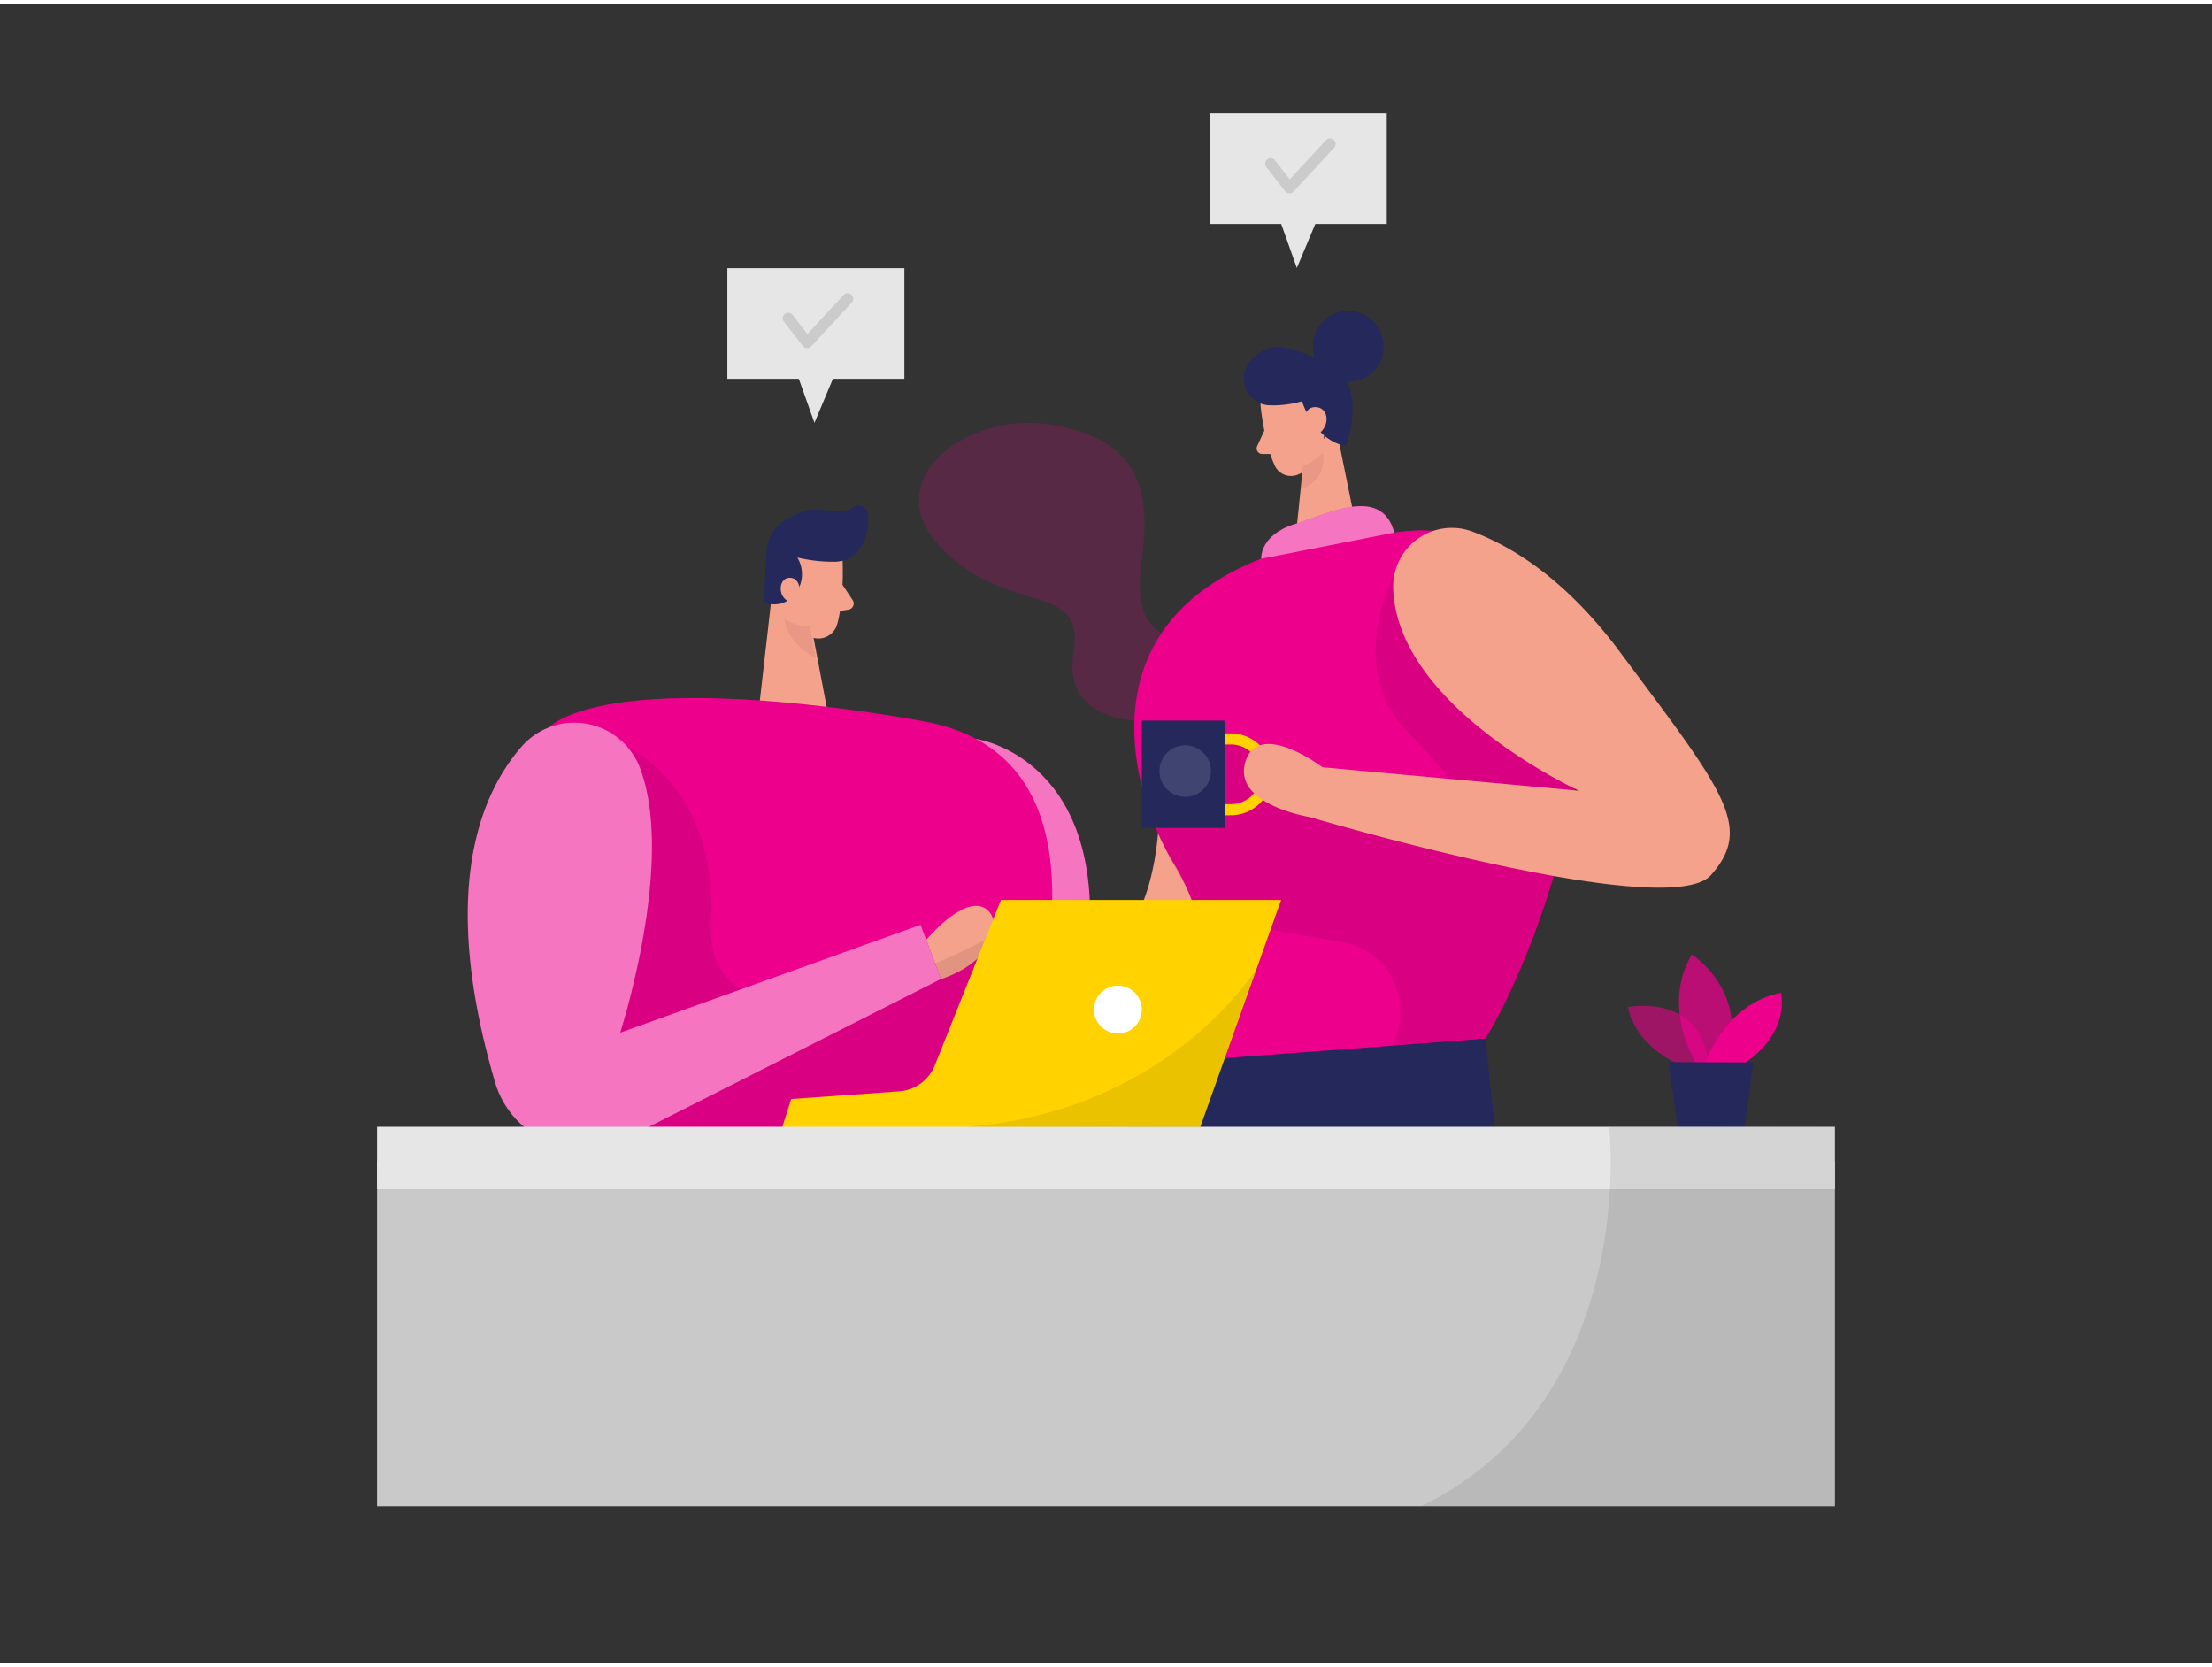 <svg id="Layer_1" data-name="Layer 1" xmlns="http://www.w3.org/2000/svg" viewBox="0 0 400 300" width="406" height="306" class="illustration styles_illustrationTablet__1DWOa"><rect x="0" y="0" width="400" height="300" fill="#333333" stroke="none"/><title>#83_coworking_twocolour</title><path d="M176.48,132.88S199,135.94,197,168.81H178.26Z" fill="#EC008C"></path><path d="M178.26,168.81l-1.78-35.93S199,135.94,197,168.81" fill="#fff" opacity="0.46"></path><path d="M209.67,141.18s1.45,26.62-11.85,30.68,22.46,9.29,22.46,9.29L229,154.43Z" fill="#f4a28c"></path><path d="M228,73.09s.67,6.4,2.53,10.39A3.24,3.24,0,0,0,234.87,85a7.16,7.16,0,0,0,4.48-6.34l.82-5.89a5.76,5.76,0,0,0-3.66-5.58C232.45,65.34,227.42,69.2,228,73.09Z" fill="#f4a28c"></path><polygon points="241.5 76.08 245.69 96.77 234.12 98.27 235.68 83.01 241.5 76.08" fill="#f4a28c"></polygon><path d="M252.08,95.57a31.91,31.91,0,0,1,22.12,4.53c7.56,4.9,14.56,14.14,12.3,31.45-4.52,34.63-17.9,55.54-17.9,55.54L221.35,191s-1.18-22.73-9-35.42-18-46,21.74-57.33Z" fill="#EC008C"></path><path d="M228.65,77.1l-1.29,2.78a1,1,0,0,0,.93,1.47h2.51Z" fill="#f4a28c"></path><path d="M235.63,83.44a7.85,7.85,0,0,0,3.54-2.29s1.33,4.43-4,6.66Z" fill="#ce8172" opacity="0.31"></path><path d="M236.12,76.19s-.42-2.45,1.45-2.61,2.49,3.36.07,4.17Z" fill="#f4a28c"></path><path d="M229.29,72.54a18.7,18.7,0,0,0,6.15-.72s2.11,7,7.95,8.11c0,0,4.14-11.22-2.88-14.59-5.89-2.82-10.32-5.41-14.38-.8A4.83,4.83,0,0,0,229.29,72.54Z" fill="#24285b"></path><circle cx="243.81" cy="61.9" r="6.41" fill="#24285b"></circle><path d="M228.07,100.31s-.35-4.24,6-6.27,15.8-6.92,18.06,1.53Z" fill="#EC008C"></path><path d="M228.07,100.31s-.35-4.24,6-6.27,15.8-6.92,18.06,1.53Z" fill="#fff" opacity="0.46"></path><path d="M235.75,75.57s0-2.87,2.28-2.69,2.67,3.52,0,5.16Z" fill="#f4a28c"></path><polygon points="131.53 47.76 131.53 67.76 144.45 67.76 147.28 75.72 150.62 67.76 163.54 67.76 163.54 47.76 131.53 47.76" fill="#e6e6e6"></polygon><path d="M145.92,62.22h0a1,1,0,0,1-.75-.39l-3.38-4.35a1,1,0,1,1,1.58-1.22L146,59.68l6.55-7.08A1,1,0,0,1,154,54l-7.35,7.94A1,1,0,0,1,145.92,62.22Z" opacity="0.12"></path><polygon points="218.76 19.76 218.76 39.76 231.68 39.76 234.51 47.72 237.85 39.76 250.77 39.76 250.77 19.76 218.76 19.76" fill="#e6e6e6"></polygon><path d="M233.15,34.22h0a1,1,0,0,1-.75-.38L229,29.49a1,1,0,0,1,.18-1.41,1,1,0,0,1,1.4.18l2.66,3.42,6.55-7.08A1,1,0,0,1,241.24,26l-7.36,7.94A1,1,0,0,1,233.15,34.22Z" opacity="0.12"></path><path d="M152.37,100.62s.32,7-1,11.59a3.53,3.53,0,0,1-4.4,2.36c-2.3-.72-5.21-2.36-5.83-6.09l-1.84-6.2a6.3,6.3,0,0,1,3-6.61C146.36,93,152.39,96.35,152.37,100.62Z" fill="#f4a28c"></path><polygon points="139.74 105.44 137.14 128.26 149.81 128.79 146.62 111.98 139.74 105.44" fill="#f4a28c"></polygon><path d="M150.62,100.84a27.88,27.88,0,0,1-6.43-.76,5.85,5.85,0,0,1-.26,6.41,4.77,4.77,0,0,1-5.82,1.66l.48-9A7.14,7.14,0,0,1,142.46,93a26.62,26.62,0,0,1,3.07-1.35c2.63-.93,6.35,1,8.75-.7a1.69,1.69,0,0,1,2.63,1.22c.29,2.75-.38,7-4.14,8.38A6.54,6.54,0,0,1,150.62,100.84Z" fill="#24285b"></path><path d="M144.68,106.31s.06-2.7-2-2.57-2.14,4,.6,4.49Z" fill="#f4a28c"></path><path d="M152.35,105l1.84,2.78a1.13,1.13,0,0,1-.78,1.73l-2.7.39Z" fill="#f4a28c"></path><path d="M146.44,112.53a8.35,8.35,0,0,1-4.57-1.36s.18,4.24,5.67,7.12Z" fill="#ce8172" opacity="0.31"></path><path d="M167,129.68s-49.37-9.46-66.24,0,18.51,97.5,18.51,97.5l52-1.64S216.77,138.73,167,129.68Z" fill="#EC008C"></path><path d="M167.48,169.22s5.84-7.06,9.84-6.06,4,9.35-7.17,13.17Z" fill="#f4a28c"></path><path d="M113.73,134.6s16.09,7.14,14.84,31.14,32.08,13,50.91,2.74L170.15,203H103.32V157.24Z" opacity="0.08"></path><polygon points="268.6 187.09 274.82 246.16 205.16 240.4 215.82 191.02 268.6 187.09" fill="#24285b"></polygon><path d="M252.08,103.44s-9.06,16.82,2.77,28.49,11.5,17,11.5,17L229,134.6l-10.85-1.67L209,149a103,103,0,0,0,5.54,10.82l2.28,5.32,25.87,4.47A12.67,12.67,0,0,1,252.9,185l-.82,3.48,16.52-1.38s9.35-16,12.38-29.42,5.95-23.07,5.95-23.07Z" opacity="0.08"></path><path d="M305.58,192.46s-9.21-2.51-11.21-11.08c0,0,14.27-2.89,14.67,11.84Z" fill="#EC008C" opacity="0.58"></path><path d="M306.71,191.55s-6.44-10.17-.77-19.69c0,0,10.85,6.9,6,19.71Z" fill="#EC008C" opacity="0.73"></path><path d="M308.37,191.56s3.4-10.75,13.68-12.78c0,0,1.92,7-6.66,12.81Z" fill="#EC008C"></path><polygon points="301.69 191.32 303.56 204.09 315.32 204.14 317.05 191.38 301.69 191.32" fill="#24285b"></polygon><rect x="68.18" y="209.17" width="263.63" height="62.46" fill="#c9c9c9"></rect><path d="M94.15,134.47C86.58,143.29,79.53,161,89.54,195a16.7,16.7,0,0,0,23.52,10.19l57.09-28.89-3.68-9.81L112.15,186s10.11-31.2,3.5-48.08A12.69,12.69,0,0,0,94.15,134.47Z" fill="#EC008C"></path><path d="M141.07,204.32l2-6.33,19.51-1.38a7.54,7.54,0,0,0,6.48-4.74L181,162h50.67L217,203.19Z" fill="#ffd200"></path><path d="M94.15,134.47C86.58,143.29,79.53,161,89.54,195a16.7,16.7,0,0,0,23.52,10.19l57.09-28.89-3.68-9.81L112.15,186s10.11-31.2,3.5-48.08A12.69,12.69,0,0,0,94.15,134.47Z" fill="#fff" opacity="0.46"></path><rect x="68.18" y="203.02" width="263.63" height="11.27" fill="#e6e6e6"></rect><circle cx="202.15" cy="181.82" r="4.33" fill="#fff"></circle><path d="M291,203.12s5.5,49.22-34,68.51h74.8V203Z" opacity="0.08"></path><path d="M217.33,132.88h5.27a6.41,6.41,0,0,1,6.4,6.4h0a6.4,6.4,0,0,1-6.4,6.4h-5.27" fill="none" stroke="#ffd200" stroke-miterlimit="10" stroke-width="2"></path><path d="M251.93,105.41a10.61,10.61,0,0,1,14.39-10c7.11,2.66,16.79,8.57,26.5,21.59,18.83,25.25,24.33,31.75,16.58,40.5S236.82,147,236.82,147s-14-2.25-11.61-10,13.94,1,13.94,1l46.4,4.25S252.33,127,251.93,105.41Z" fill="#f4a28c"></path><rect x="206.48" y="129.56" width="15.12" height="19.4" fill="#24285b"></rect><circle cx="214.32" cy="138.69" r="4.66" fill="#fff" opacity="0.13"></circle><path d="M227.27,174.29S211.68,200.11,175,203l42,.17Z" opacity="0.08"></path><path d="M221.6,129.56s2.94-9-4.27-12.44-12.71-3.26-10.85-16.81-1.26-21.58-16.19-24.23-32,9.69-20.14,22.19,26.2,5.87,24,18.85,12.3,12.44,12.3,12.44Z" fill="#EC008C" opacity="0.2"></path></svg>
